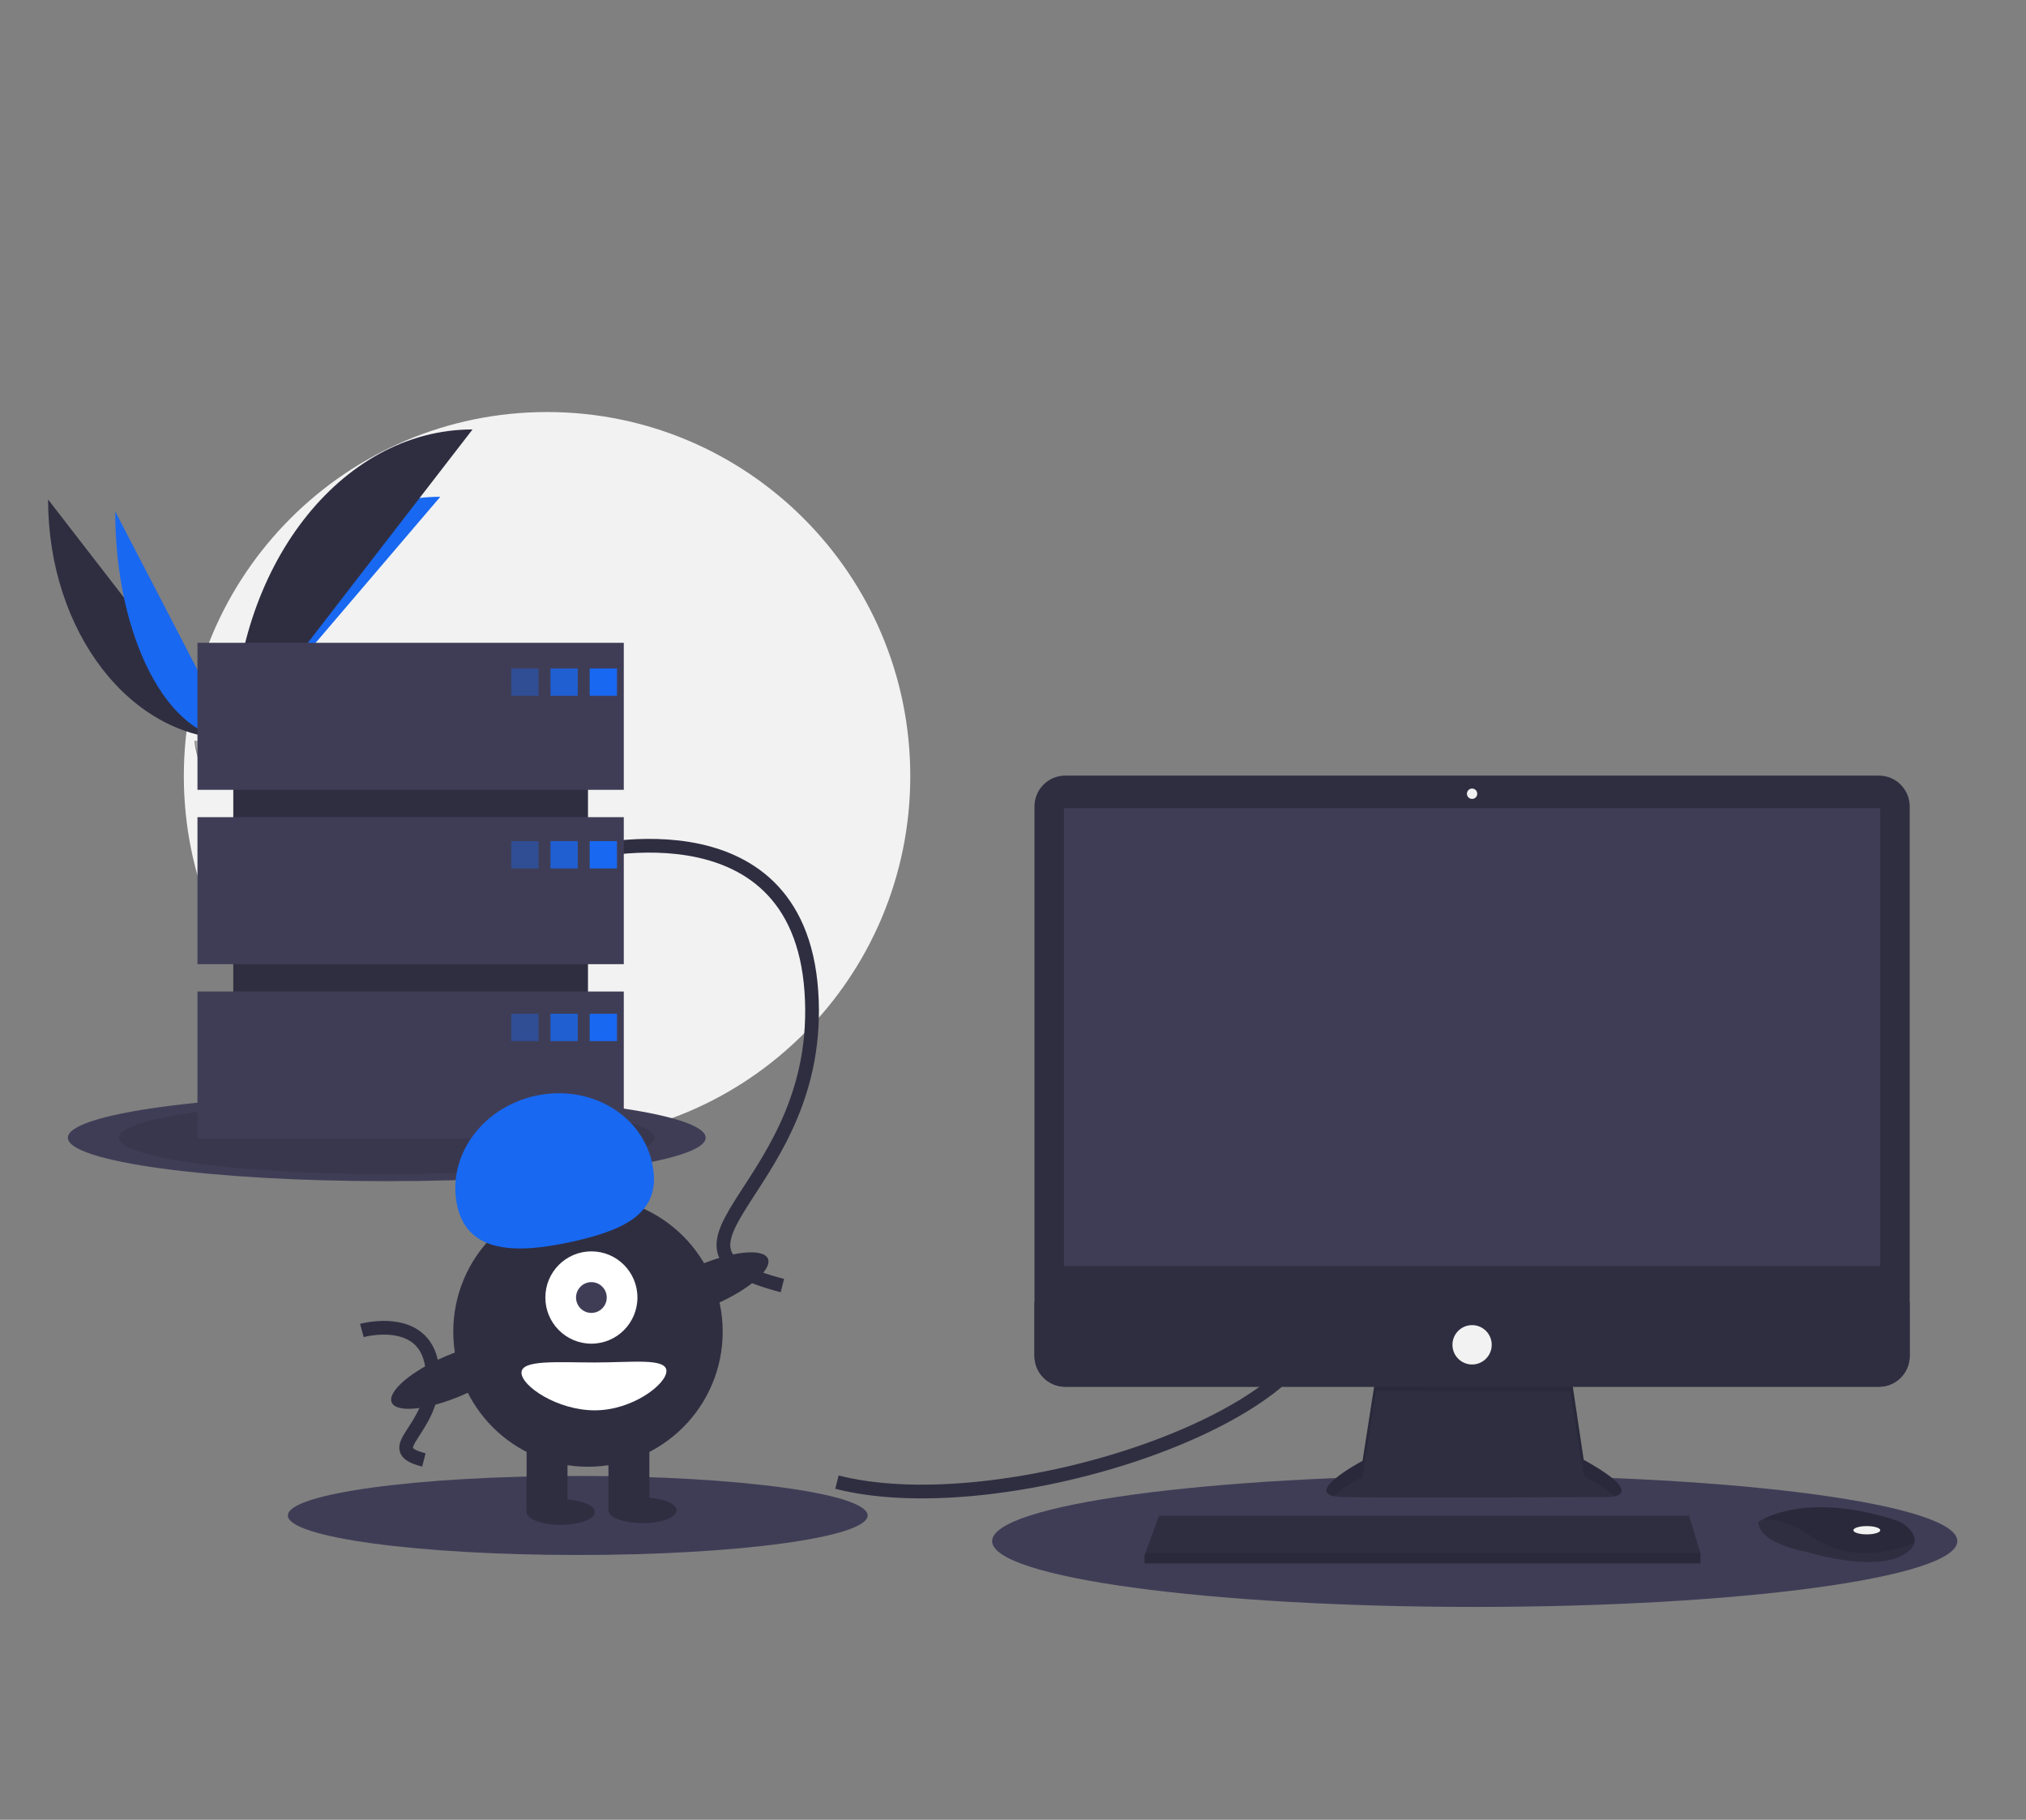<svg width="295" height="265" viewBox="0 0 295 265" fill="none" xmlns="http://www.w3.org/2000/svg">
<rect x="0" y="0" width="295" height="265" fill="#808080" stroke="none"/>
<g clip-path="url(#clip0_168_13148)">
<path d="M79.655 166.043C108.864 166.043 132.543 142.304 132.543 113.021C132.543 83.739 108.864 60 79.655 60C50.446 60 26.767 83.739 26.767 113.021C26.767 142.304 50.446 166.043 79.655 166.043Z" fill="#F2F2F2"/>
<path d="M7 72.731C7 92.022 19.072 107.632 33.99 107.632L7 72.731Z" fill="#2F2E41"/>
<path d="M33.99 107.632C33.99 88.124 47.462 72.339 64.11 72.339L33.99 107.632Z" fill="#1868F1"/>
<path d="M16.779 74.48C16.779 92.804 24.477 107.632 33.99 107.632L16.779 74.48Z" fill="#1868F1"/>
<path d="M33.99 107.632C33.99 82.705 49.562 62.535 68.804 62.535L33.99 107.632Z" fill="#2F2E41"/>
<path d="M28.312 107.878C28.312 107.878 32.14 107.76 33.294 106.937C34.447 106.113 39.182 105.13 39.468 106.451C39.754 107.771 45.22 113.019 40.899 113.054C36.577 113.089 30.858 112.379 29.706 111.676C28.555 110.973 28.312 107.878 28.312 107.878Z" fill="#A8A8A8"/>
<path opacity="0.2" d="M40.976 112.595C36.654 112.629 30.935 111.92 29.783 111.217C28.907 110.681 28.557 108.76 28.44 107.873C28.359 107.877 28.312 107.878 28.312 107.878C28.312 107.878 28.555 110.973 29.706 111.676C30.858 112.379 36.577 113.089 40.899 113.054C42.146 113.044 42.577 112.599 42.553 111.94C42.38 112.338 41.904 112.587 40.976 112.595Z" fill="black"/>
<path d="M56.315 172.002C81.959 172.002 102.747 169.167 102.747 165.67C102.747 162.172 81.959 159.337 56.315 159.337C30.671 159.337 9.883 162.172 9.883 165.67C9.883 169.167 30.671 172.002 56.315 172.002Z" fill="#3F3D56"/>
<path opacity="0.1" d="M56.315 170.986C77.845 170.986 95.298 168.606 95.298 165.67C95.298 162.733 77.845 160.353 56.315 160.353C34.785 160.353 17.332 162.733 17.332 165.67C17.332 168.606 34.785 170.986 56.315 170.986Z" fill="black"/>
<path d="M214.731 234C253.539 234 285 229.709 285 224.416C285 219.123 253.539 214.833 214.731 214.833C175.922 214.833 144.462 219.123 144.462 224.416C144.462 229.709 175.922 234 214.731 234Z" fill="#3F3D56"/>
<path d="M84.124 226.439C107.437 226.439 126.336 223.862 126.336 220.682C126.336 217.503 107.437 214.925 84.124 214.925C60.812 214.925 41.913 217.503 41.913 220.682C41.913 223.862 60.812 226.439 84.124 226.439Z" fill="#3F3D56"/>
<path d="M121.866 215.828C144.213 221.554 187.169 208.361 191.887 193.425" stroke="#2F2E41" stroke-width="2" stroke-miterlimit="10"/>
<path d="M83.876 124.472C83.876 124.472 116.155 115.511 118.142 144.386C120.128 173.262 91.573 181.476 113.921 187.202" stroke="#2F2E41" stroke-width="2" stroke-miterlimit="10"/>
<path d="M52.69 193.744C52.69 193.744 62.392 191.051 62.989 199.73C63.586 208.408 55.004 210.877 61.72 212.598" stroke="#2F2E41" stroke-width="2" stroke-miterlimit="10"/>
<path d="M200.353 200.206L198.397 212.725C198.397 212.725 188.768 217.854 195.538 218.005C202.309 218.156 234.207 218.005 234.207 218.005C234.207 218.005 240.376 218.005 230.596 212.575L228.64 199.451L200.353 200.206Z" fill="#2F2E41"/>
<path opacity="0.1" d="M194.176 217.869C195.714 216.497 198.397 215.068 198.397 215.068L200.353 202.548L228.64 202.575L230.596 214.917C232.877 216.184 234.289 217.154 235.116 217.899C236.372 217.612 237.745 216.544 230.596 212.575L228.64 199.451L200.353 200.206L198.397 212.725C198.397 212.725 190.305 217.036 194.176 217.869Z" fill="black"/>
<path d="M273.586 112.944H155.106C152.632 112.944 150.625 114.955 150.625 117.436V197.448C150.625 199.929 152.632 201.94 155.106 201.94H273.586C276.061 201.94 278.067 199.929 278.067 197.448V117.436C278.067 114.955 276.061 112.944 273.586 112.944Z" fill="#2F2E41"/>
<path d="M273.778 117.695H154.914V184.367H273.778V117.695Z" fill="#3F3D56"/>
<path d="M214.346 116.338C214.762 116.338 215.098 116 215.098 115.584C215.098 115.167 214.762 114.829 214.346 114.829C213.931 114.829 213.594 115.167 213.594 115.584C213.594 116 213.931 116.338 214.346 116.338Z" fill="#F2F2F2"/>
<path d="M278.067 189.647V197.448C278.067 198.038 277.951 198.622 277.726 199.167C277.501 199.712 277.171 200.208 276.754 200.625C276.338 201.042 275.844 201.373 275.301 201.599C274.757 201.824 274.174 201.94 273.586 201.94H155.106C154.518 201.94 153.935 201.824 153.391 201.599C152.848 201.373 152.354 201.042 151.938 200.625C151.522 200.208 151.192 199.712 150.966 199.167C150.741 198.622 150.625 198.038 150.625 197.448V189.647H278.067Z" fill="#2F2E41"/>
<path d="M247.598 226.15V227.659H166.65V226.452L166.761 226.15L168.756 220.72H245.943L247.598 226.15Z" fill="#2F2E41"/>
<path d="M278.75 224.674C278.602 225.306 278.046 225.972 276.788 226.603C272.274 228.865 263.096 226 263.096 226C263.096 226 256.024 224.793 256.024 221.625C256.223 221.489 256.43 221.365 256.644 221.256C258.542 220.249 264.834 217.765 275.991 221.361C276.813 221.619 277.547 222.102 278.112 222.754C278.564 223.285 278.918 223.958 278.75 224.674Z" fill="#2F2E41"/>
<path opacity="0.1" d="M278.75 224.674C273.225 226.796 268.3 226.954 263.246 223.435C260.697 221.661 258.382 221.222 256.644 221.256C258.542 220.249 264.834 217.765 275.991 221.361C276.813 221.619 277.547 222.102 278.112 222.754C278.564 223.285 278.918 223.958 278.75 224.674Z" fill="black"/>
<path d="M271.822 223.435C272.903 223.435 273.778 223.165 273.778 222.832C273.778 222.499 272.903 222.228 271.822 222.228C270.742 222.228 269.866 222.499 269.866 222.832C269.866 223.165 270.742 223.435 271.822 223.435Z" fill="#F2F2F2"/>
<path d="M214.346 198.697C215.925 198.697 217.205 197.414 217.205 195.831C217.205 194.248 215.925 192.965 214.346 192.965C212.767 192.965 211.487 194.248 211.487 195.831C211.487 197.414 212.767 198.697 214.346 198.697Z" fill="#F2F2F2"/>
<path opacity="0.1" d="M247.598 226.15V227.659H166.65V226.452L166.761 226.15H247.598Z" fill="black"/>
<path d="M85.614 99.579H33.968V159.82H85.614V99.579Z" fill="#2F2E41"/>
<path d="M90.829 93.605H28.753V115.013H90.829V93.605Z" fill="#3F3D56"/>
<path d="M90.829 118.996H28.753V140.403H90.829V118.996Z" fill="#3F3D56"/>
<path d="M90.829 144.386H28.753V165.794H90.829V144.386Z" fill="#3F3D56"/>
<path opacity="0.4" d="M78.414 97.339H74.441V101.322H78.414V97.339Z" fill="#1868F1"/>
<path opacity="0.8" d="M84.124 97.339H80.152V101.322H84.124V97.339Z" fill="#1868F1"/>
<path d="M89.835 97.339H85.863V101.322H89.835V97.339Z" fill="#1868F1"/>
<path opacity="0.4" d="M78.414 122.481H74.441V126.464H78.414V122.481Z" fill="#1868F1"/>
<path opacity="0.8" d="M84.124 122.481H80.152V126.464H84.124V122.481Z" fill="#1868F1"/>
<path d="M89.835 122.481H85.863V126.464H89.835V122.481Z" fill="#1868F1"/>
<path opacity="0.4" d="M78.414 147.622H74.441V151.605H78.414V147.622Z" fill="#1868F1"/>
<path opacity="0.8" d="M84.124 147.622H80.152V151.605H84.124V147.622Z" fill="#1868F1"/>
<path d="M89.835 147.622H85.863V151.605H89.835V147.622Z" fill="#1868F1"/>
<path d="M85.614 213.588C96.448 213.588 105.23 204.784 105.23 193.923C105.23 183.062 96.448 174.258 85.614 174.258C74.781 174.258 65.999 183.062 65.999 193.923C65.999 204.784 74.781 213.588 85.614 213.588Z" fill="#2F2E41"/>
<path d="M82.635 209.356H76.675V220.06H82.635V209.356Z" fill="#2F2E41"/>
<path d="M94.553 209.356H88.594V220.06H94.553V209.356Z" fill="#2F2E41"/>
<path d="M81.642 222.052C84.384 222.052 86.608 221.216 86.608 220.185C86.608 219.153 84.384 218.318 81.642 218.318C78.899 218.318 76.675 219.153 76.675 220.185C76.675 221.216 78.899 222.052 81.642 222.052Z" fill="#2F2E41"/>
<path d="M93.56 221.803C96.303 221.803 98.526 220.967 98.526 219.936C98.526 218.905 96.303 218.069 93.56 218.069C90.817 218.069 88.594 218.905 88.594 219.936C88.594 220.967 90.817 221.803 93.56 221.803Z" fill="#2F2E41"/>
<path d="M86.111 195.665C89.814 195.665 92.815 192.656 92.815 188.944C92.815 185.232 89.814 182.223 86.111 182.223C82.408 182.223 79.407 185.232 79.407 188.944C79.407 192.656 82.408 195.665 86.111 195.665Z" fill="white"/>
<path d="M86.111 191.185C87.345 191.185 88.346 190.182 88.346 188.944C88.346 187.707 87.345 186.704 86.111 186.704C84.877 186.704 83.876 187.707 83.876 188.944C83.876 190.182 84.877 191.185 86.111 191.185Z" fill="#3F3D56"/>
<path d="M66.586 175.635C65.002 168.523 70.066 161.338 77.895 159.585C85.725 157.832 93.356 162.176 94.939 169.288C96.523 176.399 91.334 179.022 83.505 180.774C75.675 182.527 68.17 182.746 66.586 175.635Z" fill="#1868F1"/>
<path d="M104.012 190.001C108.992 187.864 112.486 184.861 111.817 183.294C111.148 181.727 106.569 182.188 101.589 184.325C96.609 186.462 93.115 189.464 93.784 191.032C94.453 192.599 99.032 192.137 104.012 190.001Z" fill="#2F2E41"/>
<path d="M67.263 203.194C72.243 201.057 75.738 198.054 75.069 196.487C74.4 194.92 69.82 195.381 64.841 197.518C59.861 199.655 56.366 202.658 57.035 204.225C57.704 205.792 62.284 205.33 67.263 203.194Z" fill="#2F2E41"/>
<path d="M97.036 199.648C97.036 201.573 92.093 205.373 86.608 205.373C81.122 205.373 75.931 201.822 75.931 199.897C75.931 197.972 81.122 198.403 86.608 198.403C92.093 198.403 97.036 197.723 97.036 199.648Z" fill="white"/>
</g>
<defs>
<clipPath id="clip0_168_13148">
<rect width="278" height="174" fill="white" transform="translate(7 60)"/>
</clipPath>
</defs>
</svg>
